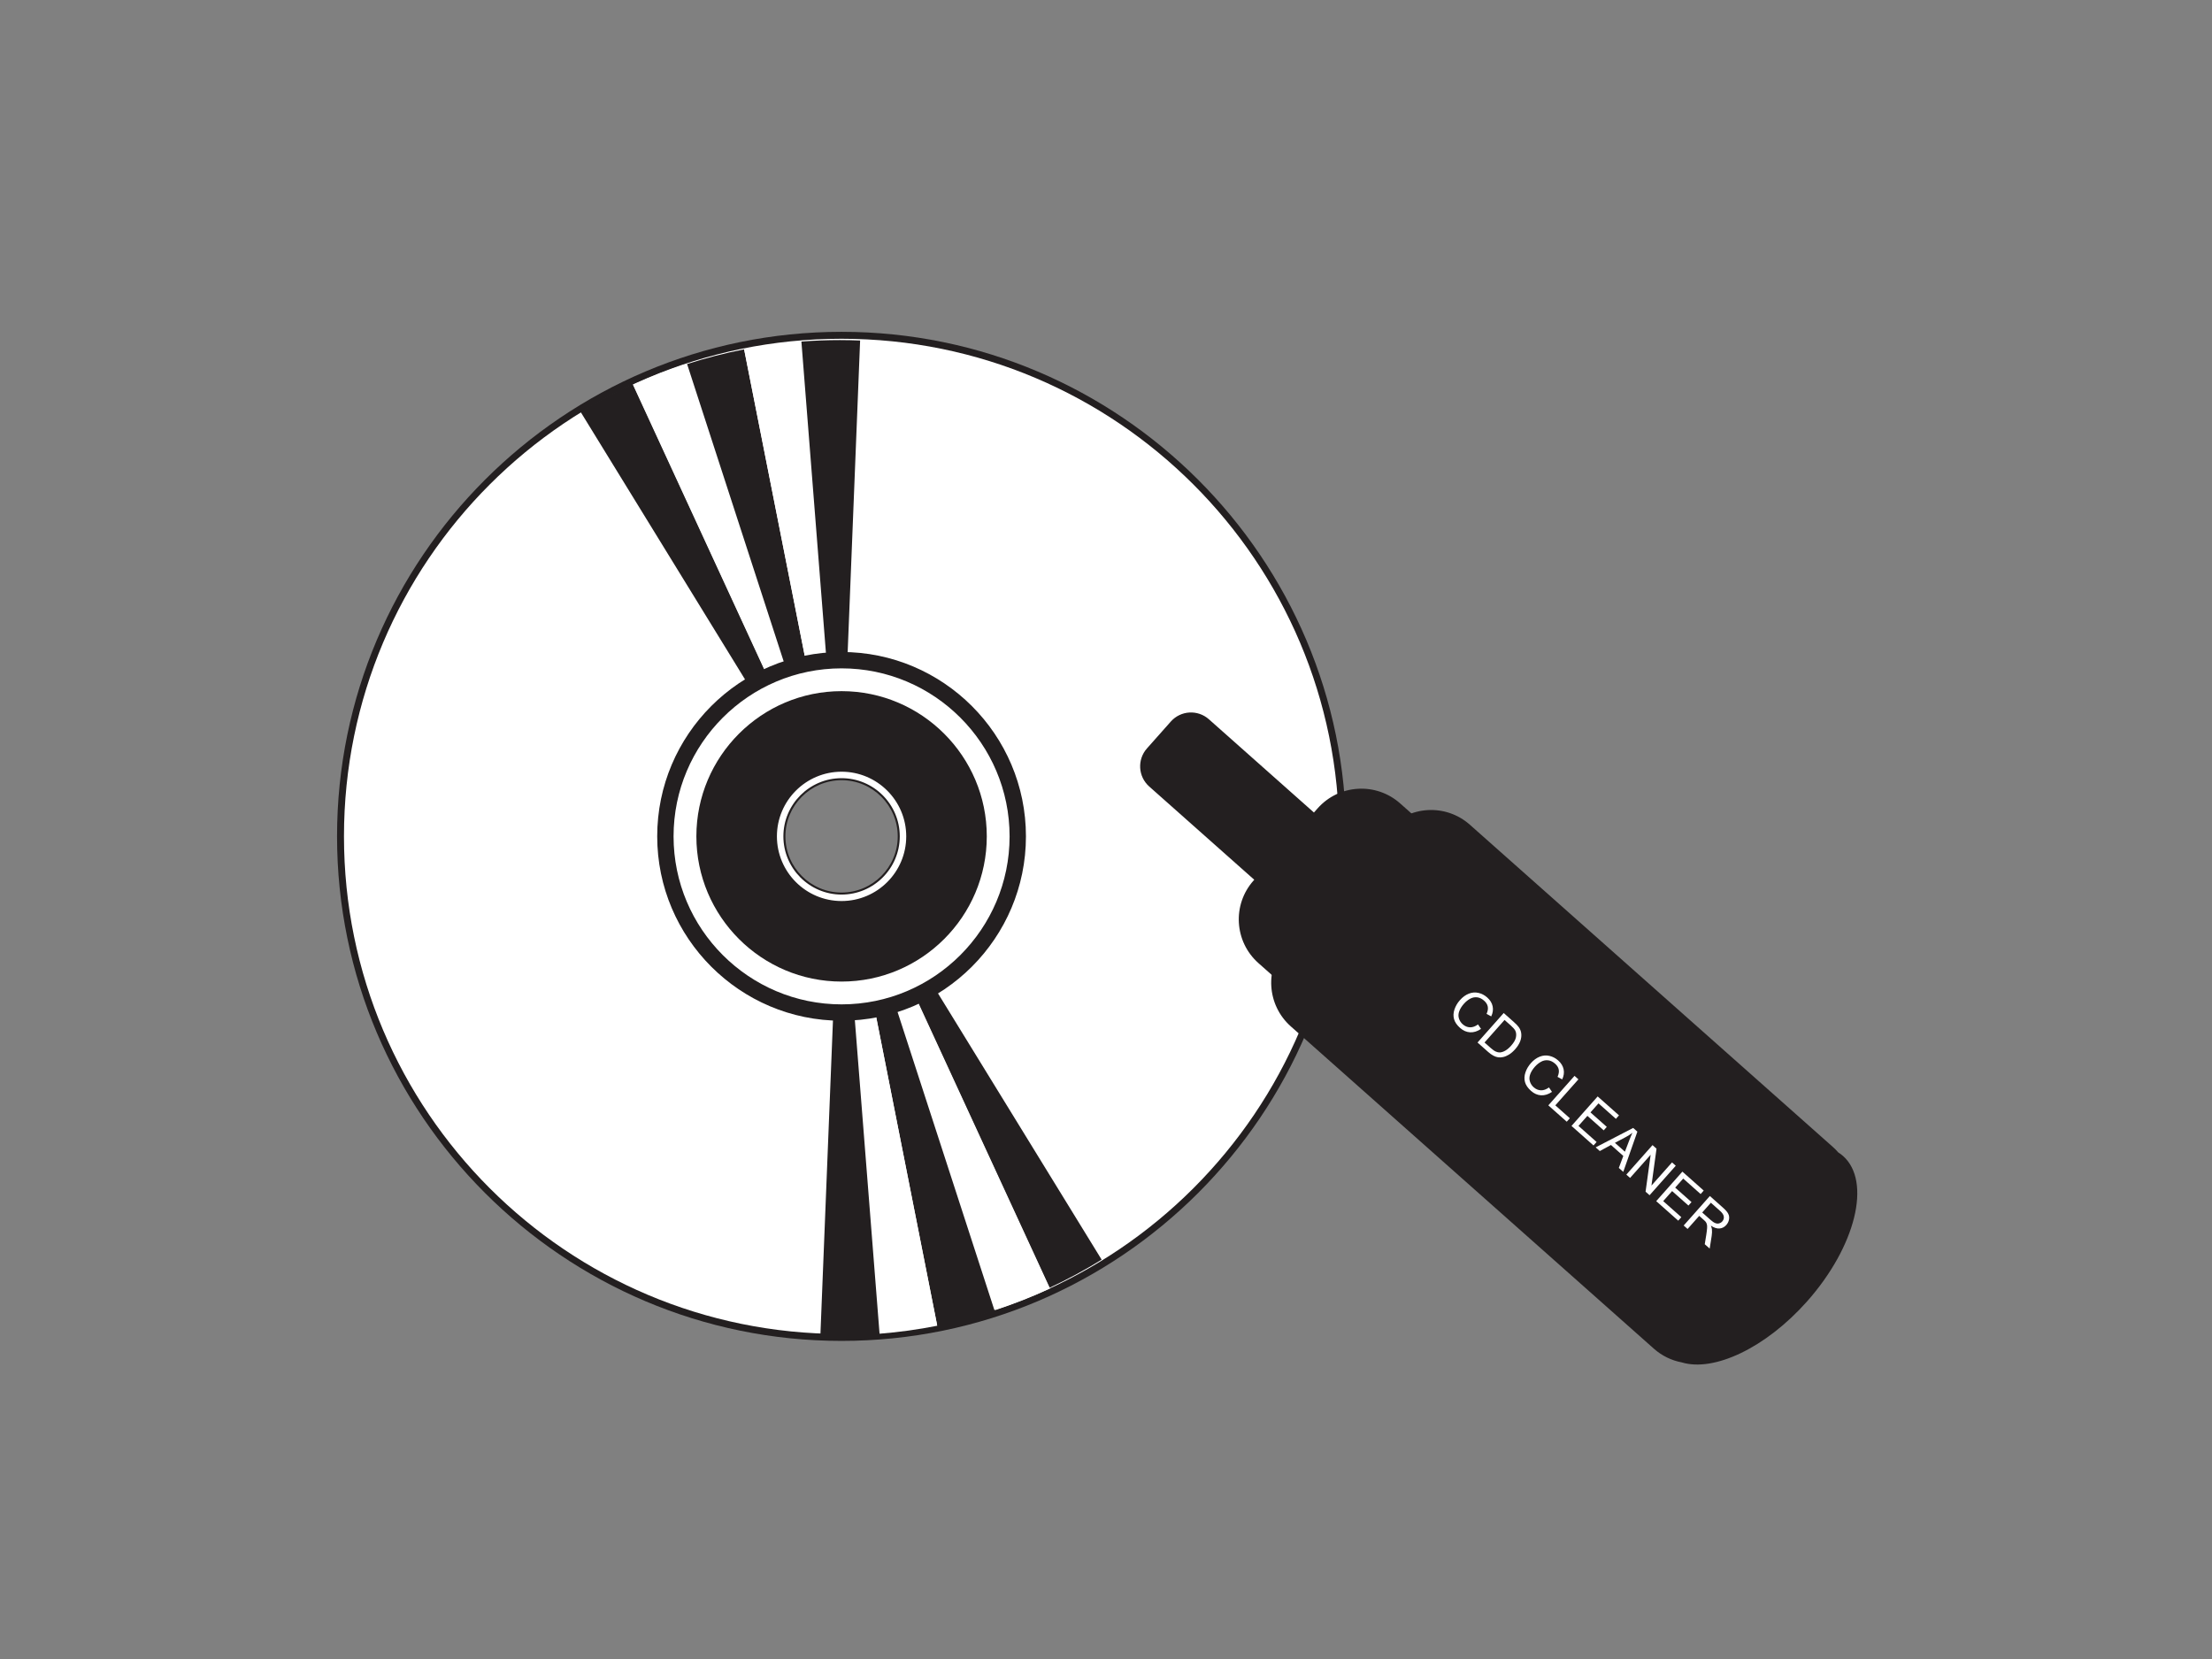 <?xml version="1.0" encoding="utf-8"?>
<!-- Generator: Adobe Illustrator 17.0.0, SVG Export Plug-In . SVG Version: 6.00 Build 0)  -->
<!DOCTYPE svg PUBLIC "-//W3C//DTD SVG 1.1//EN" "http://www.w3.org/Graphics/SVG/1.1/DTD/svg11.dtd">
<svg version="1.1" id="Layer_1" xmlns="http://www.w3.org/2000/svg" xmlns:xlink="http://www.w3.org/1999/xlink" x="0px" y="0px"
	 width="800px" height="600px" viewBox="0 0 800 600" enable-background="new 0 0 800 600" xml:space="preserve">
<rect x="0" y="0" width="800" height="600" fill="#808080" stroke="none"/>
<g>
	<g>
		<g>
			<path fill="#231F20" d="M304.366,120.009c-100.613,0-182.469,81.856-182.469,182.473s81.856,182.475,182.469,182.475
				c100.611,0,182.475-81.858,182.475-182.475S404.977,120.009,304.366,120.009z M304.366,325.605
				c-12.75,0-23.12-10.373-23.12-23.123c0-12.747,10.369-23.123,23.12-23.123c12.752,0,23.123,10.376,23.123,23.123
				C327.489,315.233,317.118,325.605,304.366,325.605z"/>
		</g>
		<g>
			<path fill="#FFFFFF" d="M304.366,122.518c-99.39,0-179.963,80.574-179.963,179.964c0,99.392,80.573,179.963,179.963,179.963
				s179.968-80.571,179.968-179.963C484.334,203.092,403.756,122.518,304.366,122.518z M304.366,325.7
				c-12.801,0-23.214-10.417-23.214-23.218c0-12.799,10.413-23.215,23.214-23.215c12.805,0,23.219,10.416,23.219,23.215
				C327.585,315.283,317.171,325.7,304.366,325.7z"/>
		</g>
		<g>
			<path fill="#231F20" d="M304.366,249.964c-28.962,0-52.514,23.561-52.514,52.518c0,28.959,23.552,52.518,52.514,52.518
				c28.96,0,52.519-23.559,52.519-52.518C356.886,273.525,333.327,249.964,304.366,249.964z M304.366,325.605
				c-12.75,0-23.12-10.373-23.12-23.123c0-12.747,10.369-23.123,23.12-23.123c12.752,0,23.123,10.376,23.123,23.123
				C327.489,315.233,317.118,325.605,304.366,325.605z"/>
		</g>
		<g>
			<g>
				<path fill="#FFFFFF" d="M325.045,302.482c0,11.402-9.275,20.683-20.679,20.683c-11.398,0-20.677-9.281-20.677-20.683
					c0-11.4,9.279-20.676,20.677-20.676C315.77,281.807,325.045,291.082,325.045,302.482z M304.366,278.733
					c-13.094,0-23.75,10.655-23.75,23.749c0,13.098,10.656,23.751,23.75,23.751c13.093,0,23.75-10.654,23.75-23.751
					C328.116,289.388,317.459,278.733,304.366,278.733z"/>
				<path fill="#231F20" d="M304.366,326.598c-13.297,0-24.114-10.817-24.114-24.116c0-13.298,10.817-24.114,24.114-24.114
					c13.297,0,24.114,10.816,24.114,24.114C328.48,315.78,317.663,326.598,304.366,326.598z M304.366,279.097
					c-12.894,0-23.385,10.49-23.385,23.385c0,12.897,10.491,23.388,23.385,23.388c12.895,0,23.385-10.491,23.385-23.388
					C327.751,289.587,317.262,279.097,304.366,279.097z M304.366,323.529c-11.603,0-21.042-9.443-21.042-21.047
					c0-11.601,9.439-21.04,21.042-21.04c11.605,0,21.044,9.439,21.044,21.04C325.41,314.087,315.971,323.529,304.366,323.529z
					 M304.366,282.171c-11.2,0-20.313,9.111-20.313,20.311c0,11.203,9.113,20.318,20.313,20.318
					c11.202,0,20.314-9.115,20.314-20.318C324.681,291.283,315.568,282.171,304.366,282.171z"/>
			</g>
		</g>
		<g>
			<path fill="none" d="M276.693,257.509l-66.753-108.61c-0.014,0.011-0.026,0.016-0.038,0.025l66.779,108.591
				C276.686,257.513,276.688,257.511,276.693,257.509z"/>
		</g>
		<g>
			<path fill="none" d="M331.669,346.956l66.753,108.612c0.014-0.009,0.022-0.018,0.038-0.025L331.68,346.951
				C331.676,346.951,331.671,346.954,331.669,346.956z"/>
		</g>
		<g>
			<path fill="#231F20" d="M209.941,148.899l61.163,99.514c2.116-1.287,4.323-2.435,6.593-3.47L228.78,138.855
				C222.285,141.838,215.993,145.194,209.941,148.899z M337.372,356.233c-2.144,1.34-4.373,2.558-6.68,3.637l48.83,105.897
				c6.521-3.032,12.831-6.437,18.9-10.2L337.372,356.233z"/>
		</g>
		<g>
			<path fill="#FFFFFF" d="M229.017,139.094l48.919,106.089c2.229-1.017,4.523-1.912,6.884-2.667l-36.085-111.094
				C241.98,133.6,235.398,136.163,229.017,139.094z M330.931,360.108c-2.27,1.063-4.609,1.991-7.013,2.779l36.03,110.926
				c6.791-2.226,13.405-4.832,19.81-7.812L330.931,360.108z"/>
		</g>
		<g>
			<path fill="#231F20" d="M248.496,131.659l36.086,111.094c2.343-0.752,4.745-1.364,7.199-1.841l-22.659-114.569
				C262.09,127.714,255.21,129.498,248.496,131.659z M323.68,363.126c-2.388,0.787-4.836,1.443-7.341,1.944l22.626,114.407
				c7.076-1.406,13.998-3.224,20.747-5.429L323.68,363.126z"/>
		</g>
		<g>
			<path fill="#FFFFFF" d="M269.123,126.344l22.659,114.569c2.364-0.459,4.778-0.778,7.229-0.965l-9.173-116.42
				C282.811,124.065,275.9,125.02,269.123,126.344z M316.339,365.069c-2.416,0.483-4.885,0.815-7.395,1.014l9.158,116.275
				c7.079-0.558,14.038-1.532,20.862-2.882L316.339,365.069z"/>
		</g>
		<g>
			<path fill="#231F20" d="M303.886,239.742c0.848,0,1.687,0.03,2.528,0.065l4.66-116.652c-2.421-0.098-4.85-0.16-7.292-0.16
				c-4.692,0-9.34,0.181-13.944,0.534l9.173,116.42C300.623,239.824,302.243,239.742,303.886,239.742z M308.944,366.083
				c-1.668,0.129-3.353,0.218-5.058,0.218c-0.846,0-1.683-0.03-2.521-0.064l-4.656,116.537c2.35,0.091,4.703,0.15,7.072,0.15
				c4.822,0,9.597-0.195,14.32-0.565L308.944,366.083z"/>
		</g>
		<g>
			<path fill="#231F20" d="M304.366,235.804c-36.767,0-66.678,29.913-66.678,66.678c0,36.767,29.911,66.68,66.678,66.68
				s66.68-29.913,66.68-66.68C371.046,265.717,341.133,235.804,304.366,235.804z M304.366,363.245
				c-33.506,0-60.764-27.256-60.764-60.762c0-33.504,27.258-60.762,60.764-60.762c33.504,0,60.767,27.258,60.767,60.762
				C365.134,335.988,337.871,363.245,304.366,363.245z"/>
		</g>
	</g>
	<g>
		<path fill="#231F20" d="M531.601,298.276c-8.727-7.749-22.085-6.954-29.832,1.776l-36.692,41.337
			c-7.749,8.726-6.954,22.085,1.774,29.831L598.15,487.773c2.959,2.624,6.448,4.267,10.071,4.954
			c11.639,3.531,30.342-5.178,45.338-22.068c17.583-19.81,23.399-43.354,12.991-52.593c-0.539-0.478-1.116-0.897-1.717-1.28
			c-0.595-0.684-1.233-1.34-1.931-1.957L531.601,298.276z"/>
		<path fill="#231F20" d="M476.55,292.338l-1.347,1.521l-37.993-33.725c-4.026-3.576-10.193-3.21-13.767,0.82l-8.635,9.727
			c-3.576,4.026-3.21,10.191,0.82,13.768l37.991,33.724l-0.269,0.304c-7.749,8.729-6.954,22.089,1.774,29.837l6.687,5.931
			c8.727,7.749,22.087,6.957,29.836-1.772l23.2-26.139c7.749-8.73,6.954-22.085-1.774-29.834l-6.687-5.935
			C497.658,282.817,484.299,283.612,476.55,292.338z"/>
		<g>
			<path fill="#FFFFFF" d="M534.539,370.501l1.095,1.612c-1.326,0.897-2.643,1.308-3.951,1.235c-1.31-0.077-2.519-0.607-3.63-1.591
				c-1.151-1.019-1.877-2.086-2.183-3.193c-0.303-1.109-0.253-2.271,0.161-3.496c0.413-1.218,1.069-2.341,1.976-3.357
				c0.986-1.113,2.057-1.894,3.215-2.344s2.32-0.541,3.486-0.276c1.163,0.265,2.217,0.817,3.158,1.654
				c1.069,0.946,1.725,2.013,1.969,3.203c0.246,1.19,0.075,2.404-0.514,3.642l-1.68-0.907c0.441-0.994,0.584-1.877,0.427-2.648
				c-0.155-0.775-0.588-1.476-1.303-2.107c-0.818-0.729-1.68-1.144-2.578-1.239c-0.9-0.094-1.755,0.091-2.564,0.555
				c-0.813,0.464-1.53,1.047-2.153,1.751c-0.808,0.904-1.377,1.814-1.715,2.728c-0.337,0.911-0.375,1.783-0.114,2.613
				c0.26,0.827,0.719,1.532,1.368,2.108c0.79,0.701,1.661,1.068,2.615,1.099C532.578,371.573,533.548,371.227,534.539,370.501z"/>
			<path fill="#FFFFFF" d="M534.369,377.04l9.469-10.669l3.676,3.262c0.829,0.736,1.417,1.35,1.764,1.839
				c0.485,0.684,0.781,1.403,0.884,2.153c0.143,0.977,0.023,1.957-0.354,2.945c-0.378,0.988-0.991,1.957-1.834,2.906
				c-0.72,0.813-1.451,1.444-2.196,1.905c-0.743,0.457-1.444,0.757-2.104,0.904c-0.661,0.15-1.271,0.185-1.833,0.108
				c-0.56-0.077-1.143-0.275-1.746-0.597c-0.607-0.321-1.232-0.767-1.875-1.34L534.369,377.04z M536.901,377.033l2.275,2.024
				c0.705,0.624,1.313,1.047,1.83,1.27c0.516,0.227,0.999,0.324,1.448,0.3c0.632-0.039,1.291-0.258,1.982-0.66
				c0.687-0.398,1.389-0.998,2.104-1.804c0.991-1.116,1.568-2.135,1.732-3.06c0.166-0.925,0.08-1.723-0.263-2.39
				c-0.249-0.481-0.794-1.095-1.633-1.842l-2.24-1.989L536.901,377.033z"/>
			<path fill="#FFFFFF" d="M560.204,393.285l1.097,1.608c-1.328,0.9-2.645,1.308-3.953,1.238c-1.31-0.077-2.521-0.607-3.63-1.591
				c-1.15-1.022-1.879-2.086-2.184-3.192c-0.303-1.11-0.249-2.272,0.161-3.496c0.413-1.221,1.071-2.341,1.976-3.36
				c0.986-1.109,2.06-1.891,3.217-2.341c1.16-0.45,2.318-0.544,3.486-0.275c1.163,0.265,2.217,0.816,3.157,1.65
				c1.068,0.949,1.724,2.017,1.97,3.206c0.244,1.19,0.073,2.404-0.513,3.642l-1.682-0.907c0.439-0.994,0.584-1.877,0.429-2.652
				c-0.155-0.771-0.592-1.472-1.305-2.107c-0.82-0.726-1.68-1.141-2.58-1.235c-0.899-0.098-1.754,0.087-2.565,0.555
				c-0.811,0.464-1.528,1.047-2.153,1.748c-0.806,0.907-1.377,1.818-1.713,2.728c-0.339,0.91-0.373,1.783-0.112,2.613
				c0.258,0.83,0.715,1.535,1.364,2.111c0.792,0.701,1.662,1.068,2.617,1.096C558.241,394.356,559.213,394.01,560.204,393.285z"/>
			<path fill="#FFFFFF" d="M559.975,399.77l9.471-10.669l1.409,1.252l-8.351,9.41l5.254,4.665l-1.116,1.256L559.975,399.77z"/>
			<path fill="#FFFFFF" d="M568.352,407.205l9.467-10.666l7.714,6.845l-1.116,1.259l-6.301-5.596l-2.901,3.266l5.901,5.24
				l-1.113,1.253l-5.902-5.24l-3.22,3.632l6.549,5.816l-1.12,1.256L568.352,407.205z"/>
			<path fill="#FFFFFF" d="M577.092,414.961l13.565-7.03l1.52,1.35l-5.103,14.542l-1.608-1.427l1.624-4.333l-4.461-3.964
				l-4.04,2.195L577.092,414.961z M584.058,413.315l3.616,3.21l1.509-3.943c0.459-1.2,0.86-2.16,1.207-2.885
				c-0.745,0.565-1.539,1.075-2.385,1.528L584.058,413.315z"/>
			<path fill="#FFFFFF" d="M588.189,424.811l9.467-10.666l1.448,1.288l-1.832,13.349l7.437-8.377l1.354,1.2l-9.471,10.666
				l-1.448-1.28l1.839-13.359l-7.444,8.384L588.189,424.811z"/>
			<path fill="#FFFFFF" d="M598.992,434.405l9.469-10.669l7.714,6.849l-1.117,1.259l-6.301-5.596l-2.901,3.266l5.902,5.24
				l-1.113,1.253l-5.901-5.24l-3.22,3.632l6.549,5.812l-1.12,1.26L598.992,434.405z"/>
			<path fill="#FFFFFF" d="M608.925,443.222l9.469-10.669l4.729,4.2c0.951,0.841,1.589,1.581,1.912,2.212
				c0.328,0.631,0.422,1.319,0.288,2.069c-0.136,0.747-0.462,1.413-0.984,1.999c-0.673,0.761-1.485,1.179-2.435,1.263
				c-0.951,0.084-2.001-0.258-3.149-1.026c0.214,0.509,0.34,0.939,0.382,1.287c0.073,0.743,0.047,1.563-0.091,2.46l-0.719,4.549
				l-1.779-1.577l0.56-3.472c0.155-1.008,0.253-1.8,0.286-2.376c0.035-0.576,0.007-1.026-0.085-1.35
				c-0.087-0.321-0.218-0.607-0.389-0.855c-0.129-0.174-0.377-0.426-0.741-0.747l-1.636-1.455l-4.206,4.738L608.925,443.222z
				 M615.628,438.515l3.034,2.693c0.646,0.572,1.209,0.952,1.692,1.141c0.483,0.192,0.947,0.223,1.396,0.098
				c0.452-0.126,0.829-0.359,1.132-0.705c0.45-0.502,0.635-1.081,0.558-1.73c-0.079-0.649-0.514-1.326-1.305-2.027l-3.374-3.001
				L615.628,438.515z"/>
		</g>
	</g>
</g>
</svg>
